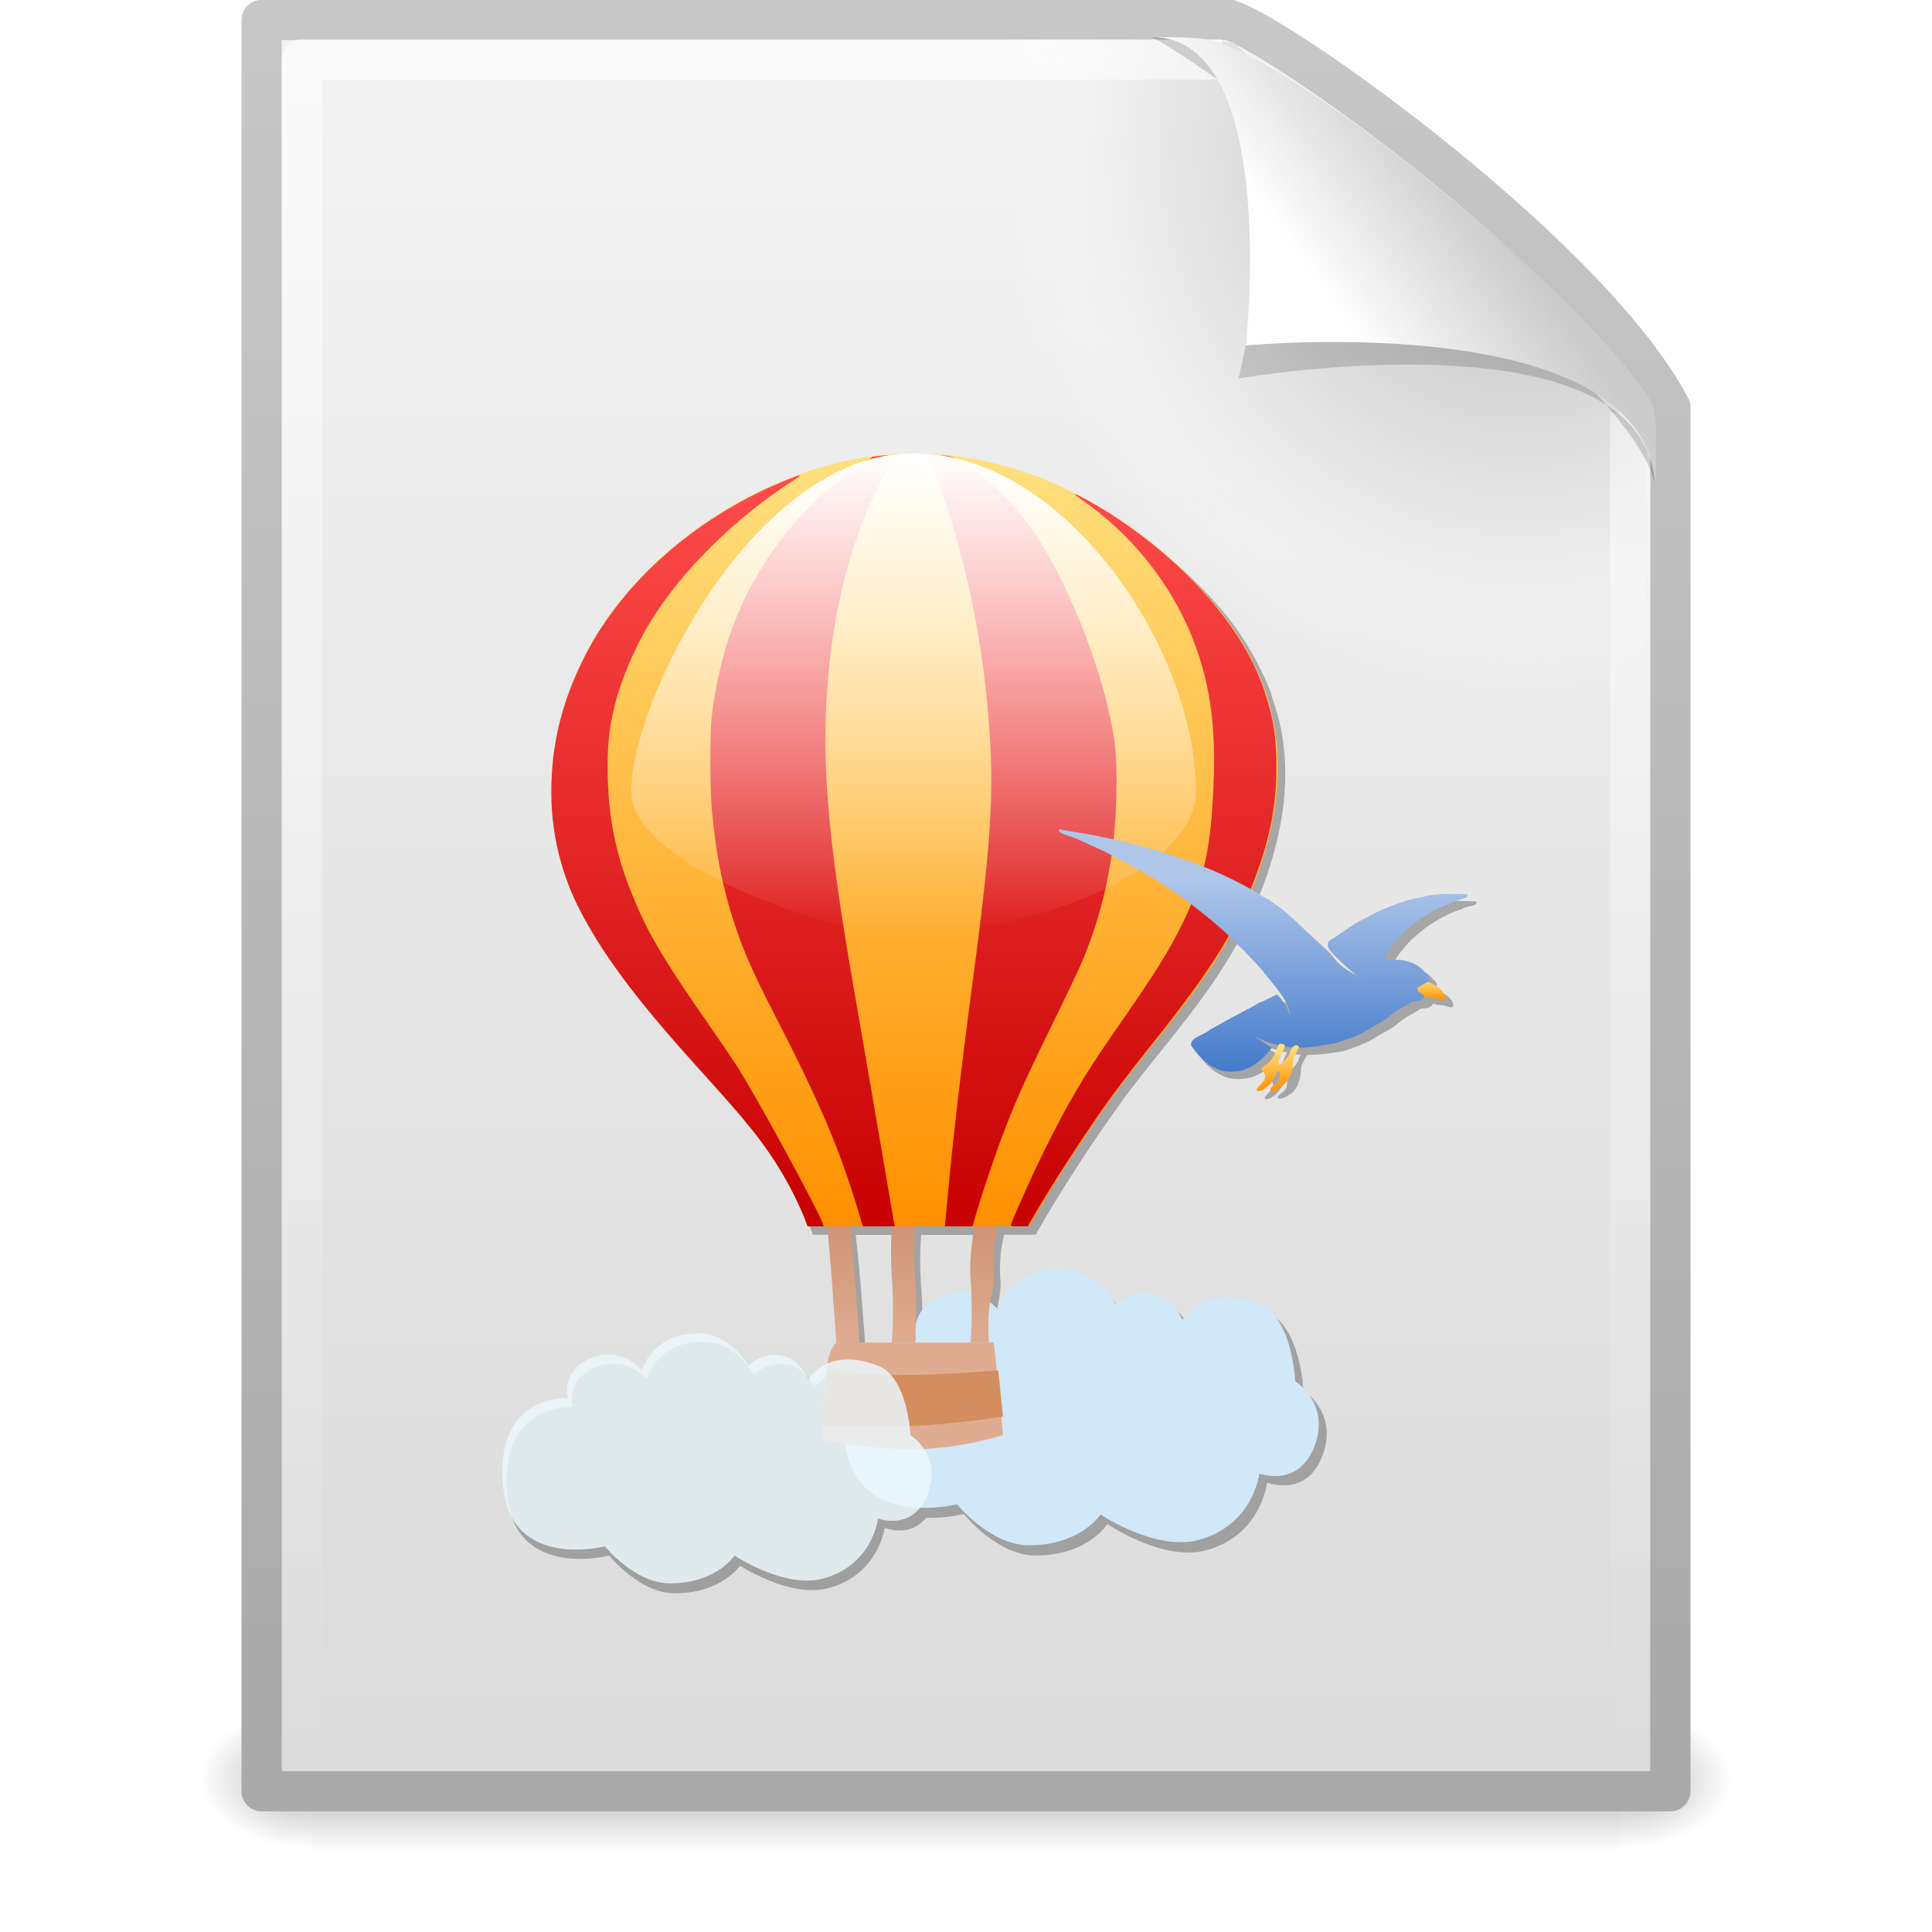 <?xml version="1.0" encoding="UTF-8" standalone="no"?>
<!-- Created with Inkscape (http://www.inkscape.org/) -->

<svg
   xmlns:dc="http://purl.org/dc/elements/1.1/"
   xmlns:cc="http://creativecommons.org/ns#"
   xmlns:rdf="http://www.w3.org/1999/02/22-rdf-syntax-ns#"
   xmlns:svg="http://www.w3.org/2000/svg"
   xmlns="http://www.w3.org/2000/svg"
   xmlns:xlink="http://www.w3.org/1999/xlink"
   xmlns:sodipodi="http://sodipodi.sourceforge.net/DTD/sodipodi-0.dtd"
   xmlns:inkscape="http://www.inkscape.org/namespaces/inkscape"
   version="1.0"
   width="48"
   height="48"
   id="svg4912"
   sodipodi:version="0.32"
   inkscape:version="0.48.3.1 r9886"
   sodipodi:docname="application-illustrator.svg"
   inkscape:output_extension="org.inkscape.output.svg.inkscape">
  <sodipodi:namedview
     inkscape:window-height="1025"
     inkscape:window-width="1920"
     inkscape:pageshadow="2"
     inkscape:pageopacity="0.0"
     guidetolerance="10.0"
     gridtolerance="10.0"
     objecttolerance="10.0"
     borderopacity="1.0"
     bordercolor="#666666"
     pagecolor="#ffffff"
     id="base"
     showgrid="false"
     inkscape:zoom="5.1875"
     inkscape:cx="-11.756184"
     inkscape:cy="24"
     inkscape:window-x="0"
     inkscape:window-y="0"
     inkscape:current-layer="svg4912"
     inkscape:window-maximized="1" />
  <defs
     id="defs4914">
    <linearGradient
       id="linearGradient5048">
      <stop
         id="stop5050"
         style="stop-color:#000000;stop-opacity:0"
         offset="0" />
      <stop
         id="stop5056"
         style="stop-color:#000000;stop-opacity:1"
         offset="0.5" />
      <stop
         id="stop5052"
         style="stop-color:#000000;stop-opacity:0"
         offset="1" />
    </linearGradient>
    <linearGradient
       id="linearGradient5060">
      <stop
         id="stop5062"
         style="stop-color:#000000;stop-opacity:1"
         offset="0" />
      <stop
         id="stop5064"
         style="stop-color:#000000;stop-opacity:0"
         offset="1" />
    </linearGradient>
    <linearGradient
       id="linearGradient3104">
      <stop
         id="stop3106"
         style="stop-color:#aaaaaa;stop-opacity:1"
         offset="0" />
      <stop
         id="stop3108"
         style="stop-color:#c8c8c8;stop-opacity:1"
         offset="1" />
    </linearGradient>
    <linearGradient
       id="linearGradient3600">
      <stop
         id="stop3602"
         style="stop-color:#f4f4f4;stop-opacity:1"
         offset="0" />
      <stop
         id="stop3604"
         style="stop-color:#dbdbdb;stop-opacity:1"
         offset="1" />
    </linearGradient>
    <radialGradient
       cx="102"
       cy="112.305"
       r="139.559"
       id="XMLID_8_"
       gradientUnits="userSpaceOnUse">
      <stop
         id="stop41"
         style="stop-color:#b7b8b9;stop-opacity:1"
         offset="0" />
      <stop
         id="stop47"
         style="stop-color:#ececec;stop-opacity:1"
         offset="0.189" />
      <stop
         id="stop49"
         style="stop-color:#fafafa;stop-opacity:0"
         offset="0.257" />
      <stop
         id="stop51"
         style="stop-color:#ffffff;stop-opacity:0"
         offset="0.301" />
      <stop
         id="stop53"
         style="stop-color:#fafafa;stop-opacity:0"
         offset="0.531" />
      <stop
         id="stop55"
         style="stop-color:#ebecec;stop-opacity:0"
         offset="0.845" />
      <stop
         id="stop57"
         style="stop-color:#e1e2e3;stop-opacity:0"
         offset="1" />
    </radialGradient>
    <linearGradient
       id="linearGradient3211">
      <stop
         id="stop3213"
         style="stop-color:#ffffff;stop-opacity:1"
         offset="0" />
      <stop
         id="stop3215"
         style="stop-color:#ffffff;stop-opacity:0"
         offset="1" />
    </linearGradient>
    <filter
       height="1.329"
       y="-0.164"
       width="1.297"
       x="-0.148"
       id="filter3212">
      <feGaussianBlur
         id="feGaussianBlur3214"
         stdDeviation="0.774"
         inkscape:collect="always" />
    </filter>
    <linearGradient
       id="linearGradient8589">
      <stop
         id="stop8591"
         style="stop-color:#fefefe;stop-opacity:1"
         offset="0" />
      <stop
         id="stop8593"
         style="stop-color:#cbcbcb;stop-opacity:1"
         offset="1" />
    </linearGradient>
    <linearGradient
       id="linearGradient3555">
      <stop
         id="stop3557"
         style="stop-color:#aac5d5;stop-opacity:1;"
         offset="0" />
      <stop
         id="stop3559"
         style="stop-color:#ffffff;stop-opacity:0;"
         offset="1" />
    </linearGradient>
    <linearGradient
       inkscape:collect="always"
       xlink:href="#linearGradient8589"
       id="linearGradient2447"
       gradientUnits="userSpaceOnUse"
       gradientTransform="matrix(0.998,0,0,1.041,0.164,-1.106)"
       x1="32.892"
       y1="8.059"
       x2="36.358"
       y2="5.457" />
    <linearGradient
       inkscape:collect="always"
       xlink:href="#linearGradient3211"
       id="linearGradient2451"
       gradientUnits="userSpaceOnUse"
       gradientTransform="matrix(1,0,0,0.978,0,-0.967)"
       x1="24"
       y1="2"
       x2="24"
       y2="46.017" />
    <radialGradient
       inkscape:collect="always"
       xlink:href="#XMLID_8_"
       id="radialGradient2454"
       gradientUnits="userSpaceOnUse"
       gradientTransform="matrix(0.362,0,0,-0.391,0.851,47.517)"
       cx="102"
       cy="112.305"
       r="139.559" />
    <linearGradient
       inkscape:collect="always"
       xlink:href="#linearGradient3600"
       id="linearGradient2457"
       gradientUnits="userSpaceOnUse"
       gradientTransform="matrix(1,0,0,0.956,-1.0064697e-7,-1.915)"
       x1="25.132"
       y1="0.985"
       x2="25.132"
       y2="47.013" />
    <linearGradient
       inkscape:collect="always"
       xlink:href="#linearGradient3104"
       id="linearGradient2459"
       gradientUnits="userSpaceOnUse"
       gradientTransform="matrix(0.807,0,0,0.895,59.41,-2.981)"
       x1="-51.786"
       y1="50.786"
       x2="-51.786"
       y2="2.906" />
    <radialGradient
       inkscape:collect="always"
       xlink:href="#linearGradient5060"
       id="radialGradient2462"
       gradientUnits="userSpaceOnUse"
       gradientTransform="matrix(2.3039948e-2,0,0,1.4700216e-2,26.361,37.04)"
       cx="605.714"
       cy="486.648"
       fx="605.714"
       fy="486.648"
       r="117.143" />
    <radialGradient
       inkscape:collect="always"
       xlink:href="#linearGradient5060"
       id="radialGradient2465"
       gradientUnits="userSpaceOnUse"
       gradientTransform="matrix(-2.3039943e-2,0,0,1.4700216e-2,21.623,37.04)"
       cx="605.714"
       cy="486.648"
       fx="605.714"
       fy="486.648"
       r="117.143" />
    <linearGradient
       inkscape:collect="always"
       xlink:href="#linearGradient5048"
       id="linearGradient2468"
       gradientUnits="userSpaceOnUse"
       gradientTransform="matrix(6.7324884e-2,0,0,1.4700216e-2,-0.341,37.04)"
       x1="302.857"
       y1="366.648"
       x2="302.857"
       y2="609.505" />
    <linearGradient
       inkscape:collect="always"
       xlink:href="#linearGradient4055-1"
       id="linearGradient4237"
       gradientUnits="userSpaceOnUse"
       gradientTransform="translate(-1.01,0)"
       x1="305.571"
       y1="441.969"
       x2="305.571"
       y2="469.244" />
    <linearGradient
       id="linearGradient4055-1">
      <stop
         style="stop-color:#ce9374;stop-opacity:1;"
         offset="0"
         id="stop4057-6" />
      <stop
         style="stop-color:#e0ac91;stop-opacity:1;"
         offset="1"
         id="stop4059-8" />
    </linearGradient>
    <linearGradient
       inkscape:collect="always"
       xlink:href="#linearGradient4055"
       id="linearGradient4234"
       gradientUnits="userSpaceOnUse"
       gradientTransform="translate(-1.01,0)"
       x1="305.571"
       y1="441.969"
       x2="305.571"
       y2="469.244" />
    <linearGradient
       id="linearGradient4055">
      <stop
         style="stop-color:#ce9374;stop-opacity:1;"
         offset="0"
         id="stop4057" />
      <stop
         style="stop-color:#e0ac91;stop-opacity:1;"
         offset="1"
         id="stop4059" />
    </linearGradient>
    <linearGradient
       inkscape:collect="always"
       xlink:href="#linearGradient4055-4"
       id="linearGradient4231"
       gradientUnits="userSpaceOnUse"
       gradientTransform="translate(-1.01,0)"
       x1="305.571"
       y1="441.969"
       x2="305.571"
       y2="469.244" />
    <linearGradient
       id="linearGradient4055-4">
      <stop
         style="stop-color:#ce9374;stop-opacity:1;"
         offset="0"
         id="stop4057-2" />
      <stop
         style="stop-color:#e0ac91;stop-opacity:1;"
         offset="1"
         id="stop4059-3" />
    </linearGradient>
    <linearGradient
       inkscape:collect="always"
       xlink:href="#linearGradient4055-18"
       id="linearGradient4228"
       gradientUnits="userSpaceOnUse"
       gradientTransform="translate(-1.01,0)"
       x1="305.571"
       y1="441.969"
       x2="305.571"
       y2="469.244" />
    <linearGradient
       id="linearGradient4055-18">
      <stop
         style="stop-color:#ce9374;stop-opacity:1;"
         offset="0"
         id="stop4057-9" />
      <stop
         style="stop-color:#e0ac91;stop-opacity:1;"
         offset="1"
         id="stop4059-2" />
    </linearGradient>
    <linearGradient
       inkscape:collect="always"
       xlink:href="#linearGradient3917"
       id="linearGradient4252"
       gradientUnits="userSpaceOnUse"
       x1="105.127"
       y1="285.66"
       x2="105.127"
       y2="452.335"
       gradientTransform="translate(214.68,-9.143)" />
    <linearGradient
       id="linearGradient3917">
      <stop
         style="stop-color:#ffe17f;stop-opacity:1;"
         offset="0"
         id="stop3919" />
      <stop
         style="stop-color:#ff9000;stop-opacity:1;"
         offset="1"
         id="stop3921" />
    </linearGradient>
    <linearGradient
       inkscape:collect="always"
       xlink:href="#linearGradient3925"
       id="linearGradient4249"
       gradientUnits="userSpaceOnUse"
       gradientTransform="matrix(1.009,0,0,1.009,213.712,-12.525)"
       x1="58.429"
       y1="290.719"
       x2="58.429"
       y2="452.594" />
    <linearGradient
       id="linearGradient3925">
      <stop
         style="stop-color:#ff4c4c;stop-opacity:1;"
         offset="0"
         id="stop3927" />
      <stop
         style="stop-color:#c70000;stop-opacity:1;"
         offset="1"
         id="stop3929" />
    </linearGradient>
    <linearGradient
       inkscape:collect="always"
       xlink:href="#linearGradient4002"
       id="linearGradient4246"
       gradientUnits="userSpaceOnUse"
       gradientTransform="translate(-0.32,0.857)"
       x1="320.542"
       y1="275.559"
       x2="320.542"
       y2="379.529" />
    <linearGradient
       id="linearGradient4002">
      <stop
         id="stop4004"
         offset="0"
         style="stop-color:#ffffff;stop-opacity:1;" />
      <stop
         id="stop4006"
         offset="1"
         style="stop-color:#ffffff;stop-opacity:0;" />
    </linearGradient>
    <linearGradient
       inkscape:collect="always"
       xlink:href="#linearGradient4303"
       id="linearGradient4357"
       gradientUnits="userSpaceOnUse"
       x1="387.717"
       y1="368.493"
       x2="387.717"
       y2="410.02" />
    <linearGradient
       id="linearGradient4303">
      <stop
         style="stop-color:#afc6e9;stop-opacity:1;"
         offset="0"
         id="stop4305" />
      <stop
         style="stop-color:#447acb;stop-opacity:1;"
         offset="1"
         id="stop4307" />
    </linearGradient>
    <linearGradient
       inkscape:collect="always"
       xlink:href="#linearGradient4311"
       id="linearGradient4407"
       gradientUnits="userSpaceOnUse"
       gradientTransform="translate(214.428,-9.143)"
       x1="214.728"
       y1="399.302"
       x2="214.728"
       y2="403.855" />
    <linearGradient
       id="linearGradient4311">
      <stop
         id="stop4313"
         offset="0"
         style="stop-color:#ffe17f;stop-opacity:1;" />
      <stop
         id="stop4315"
         offset="1"
         style="stop-color:#ff9000;stop-opacity:1;" />
    </linearGradient>
    <linearGradient
       inkscape:collect="always"
       xlink:href="#linearGradient4350"
       id="linearGradient4405"
       gradientUnits="userSpaceOnUse"
       gradientTransform="matrix(0.997,-0.077,0.077,0.997,183.573,6.232)"
       x1="183.414"
       y1="413.95"
       x2="183.414"
       y2="423.583" />
    <linearGradient
       id="linearGradient4350">
      <stop
         style="stop-color:#ffe17f;stop-opacity:1;"
         offset="0"
         id="stop4352" />
      <stop
         style="stop-color:#ff9000;stop-opacity:1;"
         offset="1"
         id="stop4354" />
    </linearGradient>
    <linearGradient
       y2="423.583"
       x2="183.414"
       y1="413.95"
       x1="183.414"
       gradientTransform="matrix(0.997,-0.077,0.077,0.997,183.573,6.232)"
       gradientUnits="userSpaceOnUse"
       id="linearGradient3172"
       xlink:href="#linearGradient4350"
       inkscape:collect="always" />
    <filter
       inkscape:collect="always"
       id="filter4015">
      <feGaussianBlur
         inkscape:collect="always"
         stdDeviation="0.392"
         id="feGaussianBlur4017" />
    </filter>
  </defs>
  <rect
     style="opacity:0.3;fill:url(#linearGradient2468);fill-opacity:1;fill-rule:nonzero;stroke:none;stroke-width:1;stroke-linecap:round;stroke-linejoin:miter;marker:none;marker-start:none;marker-mid:none;marker-end:none;stroke-miterlimit:4;stroke-dasharray:none;stroke-dashoffset:0;stroke-opacity:1;visibility:visible;display:inline;overflow:visible"
     id="rect2879"
     y="42.43"
     x="7.738"
     height="3.57"
     width="32.508" />
  <path
     style="opacity:0.3;fill:url(#radialGradient2465);fill-opacity:1;fill-rule:nonzero;stroke:none;stroke-width:1;stroke-linecap:round;stroke-linejoin:miter;marker:none;marker-start:none;marker-mid:none;marker-end:none;stroke-miterlimit:4;stroke-dasharray:none;stroke-dashoffset:0;stroke-opacity:1;visibility:visible;display:inline;overflow:visible"
     id="path2881"
     d="M 7.738,42.43 C 7.738,42.43 7.738,46 7.738,46 C 6.551,46.007 4.869,45.2 4.869,44.215 C 4.869,43.229 6.194,42.43 7.738,42.43 z" />
  <path
     style="opacity:0.3;fill:url(#radialGradient2462);fill-opacity:1;fill-rule:nonzero;stroke:none;stroke-width:1;stroke-linecap:round;stroke-linejoin:miter;marker:none;marker-start:none;marker-mid:none;marker-end:none;stroke-miterlimit:4;stroke-dasharray:none;stroke-dashoffset:0;stroke-opacity:1;visibility:visible;display:inline;overflow:visible"
     id="path2883"
     d="M 40.246,42.43 C 40.246,42.43 40.246,46 40.246,46 C 41.433,46.007 43.115,45.2 43.115,44.215 C 43.115,43.229 41.79,42.43 40.246,42.43 z" />
  <path
     style="fill:url(#linearGradient2457);fill-opacity:1;stroke:url(#linearGradient2459);stroke-width:1;stroke-linecap:butt;stroke-linejoin:round;stroke-miterlimit:4;stroke-dasharray:none;stroke-dashoffset:0;stroke-opacity:1;display:inline"
     id="path4160"
     d="M 6.5,0.497 C 14.52,0.497 22.541,0.497 30.561,0.497 C 31.968,0.972 39.526,6.379 41.5,10.124 C 41.5,21.583 41.5,33.043 41.5,44.503 C 29.833,44.503 18.167,44.503 6.5,44.503 C 6.5,29.834 6.5,15.166 6.5,0.497 z" />
  <path
     style="fill:url(#radialGradient2454);fill-opacity:1"
     id="path4191"
     d="M 7.362,44 C 7.162,44 7,43.825 7,43.609 L 7,1.405 C 7,1.189 7.162,1.014 7.362,1.014 C 14.845,1.122 23.137,0.853 30.611,1.041 L 40.894,9.907 L 41,43.609 C 41,43.825 40.838,44 40.638,44 L 7.362,44 z" />
  <path
     style="opacity:0.6;fill:none;fill-opacity:1;stroke:url(#linearGradient2451);stroke-width:1;stroke-linecap:butt;stroke-linejoin:round;stroke-miterlimit:4;stroke-dasharray:none;stroke-dashoffset:0;stroke-opacity:1;display:inline"
     id="path2435"
     d="M 40.5,10.259 C 40.5,21.208 40.5,32.573 40.5,43.522 C 29.5,43.522 18.5,43.522 7.5,43.522 C 7.5,29.507 7.5,15.493 7.5,1.478 C 15.062,1.478 22.804,1.478 30.366,1.478" />
  <path
     style="opacity:0.4;fill:#000000;fill-opacity:1;fill-rule:evenodd;stroke:none;stroke-width:1px;stroke-linecap:butt;stroke-linejoin:miter;stroke-opacity:1;display:inline;filter:url(#filter3212)"
     id="path12038"
     d="M 28.617,0.921 C 32.9,0.921 30.771,9.404 30.771,9.404 C 30.771,9.404 41.128,7.602 41.128,12.223 C 41.128,9.613 29.826,1.495 28.617,0.921 z" />
  <path
     style="fill:url(#linearGradient2447);fill-opacity:1;fill-rule:evenodd;stroke:none;stroke-width:1px;stroke-linecap:butt;stroke-linejoin:miter;stroke-opacity:1;display:inline"
     id="path4474"
     d="M 28.617,0.921 C 31.804,0.921 30.953,8.583 30.953,8.583 C 30.953,8.583 41.128,7.602 41.128,12.223 C 41.128,11.097 41.214,10.291 40.994,9.94 C 39.416,7.415 32.599,1.751 30.137,1.009 C 29.953,0.953 29.544,0.921 28.617,0.921 z" />
  <path
     style="fill:#000000;fill-opacity:1;filter:url(#filter4015);opacity:0.53"
     d="m 22.854,11.399 c -0.195,0 -0.396,0.015 -0.594,0.031 -0.037,9.11e-4 -0.083,-0.003 -0.125,0 -1.14,0.111 -2.316,0.493 -3.406,1.062 -0.248,0.13 -0.483,0.29 -0.719,0.438 -0.712,0.447 -1.395,0.961 -1.969,1.562 -0.005,0.005 0.005,0.026 0,0.031 -0.174,0.183 -0.343,0.336 -0.5,0.531 -0.02,0.024 -0.012,0.069 -0.031,0.094 -0.047,0.059 -0.111,0.096 -0.156,0.156 -0.071,0.095 -0.121,0.214 -0.188,0.312 -0.063,0.093 -0.129,0.187 -0.188,0.281 -0.234,0.38 -0.46,0.749 -0.625,1.156 -0.091,0.217 -0.151,0.441 -0.219,0.656 -0.019,0.061 -0.045,0.126 -0.062,0.188 -0.005,0.017 0.005,0.014 0,0.031 -0.006,0.022 -0.025,0.04 -0.031,0.062 -0.003,0.009 0.002,0.023 0,0.031 -0.006,0.022 -0.026,0.041 -0.031,0.062 -0.013,0.052 -0.019,0.104 -0.031,0.156 -0.014,0.063 -0.019,0.124 -0.031,0.188 -0.006,0.03 -0.026,0.064 -0.031,0.094 -0.012,0.066 -0.021,0.153 -0.031,0.219 -0.011,0.072 -0.022,0.146 -0.031,0.219 -0.034,0.286 -0.031,0.572 -0.031,0.875 1.68e-4,0.031 -6.02e-4,0.062 0,0.094 5.84e-4,0.039 -0.001,0.086 0,0.125 2.31e-4,0.014 -3.47e-4,0.017 0,0.031 0.001,0.033 -0.002,0.06 0,0.094 0.029,0.524 0.125,1.054 0.281,1.562 0.022,0.072 0.038,0.147 0.062,0.219 0.066,0.189 0.166,0.378 0.25,0.562 0.038,0.083 0.052,0.168 0.094,0.25 0.006,0.012 0.025,0.019 0.031,0.031 1.118,2.148 3.121,3.982 4.281,5.438 0.272,0.341 0.475,0.678 0.656,0.969 0.032,0.051 0.065,0.107 0.094,0.156 0.131,0.222 0.26,0.451 0.344,0.625 0.029,0.063 0.07,0.164 0.094,0.219 0.008,0.016 0.024,0.047 0.031,0.062 0.064,0.163 0.156,0.406 0.156,0.406 l 0.5,0 c 0.009,0.097 0.083,0.738 0.125,1.281 0.066,0.862 0.094,1.625 0.094,1.625 0,0 -0.151,0.109 -0.219,0.531 -0.33,0.147 -0.469,0.375 -0.469,0.375 0,0 -0.18,-0.441 -0.562,-0.562 -0.532,-0.169 -0.938,0.219 -0.938,0.219 0,0 -0.449,-0.822 -1.281,-0.812 -1.151,0.013 -1.375,0.938 -1.375,0.938 0,0 -0.465,-0.56 -1.156,-0.344 -0.909,0.284 -0.688,1.031 -0.688,1.031 0,0 -1.838,-0.134 -1.625,2.188 0.194,2.114 2.531,1.5 2.531,1.5 0,0 0.751,0.935 1.625,0.938 1.172,0.003 1.625,-0.688 1.625,-0.688 0,0 1.231,0.812 2.188,0.562 1.255,-0.328 1.406,-1.5 1.406,-1.5 0,0 0.619,0.257 1.031,-0.25 0.509,0.018 0.938,-0.094 0.938,-0.094 0,0 0.814,1.029 1.781,1.031 1.297,0.003 1.781,-0.781 1.781,-0.781 0,0 1.379,0.933 2.438,0.656 1.39,-0.363 1.531,-1.688 1.531,-1.688 0,0 1.03,0.408 1.406,-0.75 0.33,-1.017 -0.5,-1.531 -0.5,-1.531 0,0 -0.075,-1.618 -0.906,-1.938 -1.431,-0.551 -1.906,0.406 -1.906,0.406 0,0 -0.233,-0.521 -0.656,-0.656 -0.588,-0.187 -1.031,0.25 -1.031,0.25 0,0 -0.485,-0.885 -1.406,-0.875 -1.274,0.014 -1.531,1 -1.531,1 0,0 -0.079,-0.071 -0.188,-0.156 0.042,-0.237 0.113,-0.498 0.094,-0.75 -0.047,-0.609 0.062,-1.035 0.094,-1.156 l 0.781,0 c 0,0 0.787,-1.428 2.094,-3.25 0.853,-1.19 2.069,-2.457 2.906,-3.969 0.07,0.066 0.151,0.119 0.219,0.188 0.168,0.153 0.301,0.335 0.469,0.5 0.162,0.174 0.285,0.349 0.438,0.531 0.18,0.233 0.388,0.447 0.406,0.75 -0.059,-0.198 -0.189,-0.392 -0.344,-0.531 -0.166,0.068 -0.303,0.164 -0.469,0.219 -0.178,0.122 -0.333,0.177 -0.5,0.281 -0.236,0.105 -0.491,0.26 -0.719,0.375 -0.14,0.137 -0.491,0.199 -0.469,0.406 0.24,0.357 0.625,0.682 1.094,0.625 0.295,-0.003 0.57,-0.172 0.781,-0.375 l 0.156,-0.219 -0.188,-0.094 c -0.078,-0.052 -0.429,-0.297 -0.219,-0.156 0.178,0.096 0.397,0.144 0.594,0.188 -0.062,0.096 -0.08,0.222 -0.156,0.312 -0.05,0.143 -0.245,0.195 -0.312,0.281 0.093,0.092 0.17,0.231 0.062,0.344 -0.047,0.066 -0.272,0.252 -0.062,0.219 0.205,-0.075 0.336,-0.267 0.406,-0.469 0.102,-0.076 0.074,0.203 0,0.25 -0.036,0.07 -0.267,0.16 -0.125,0.219 0.113,-0.019 0.225,-0.083 0.312,-0.156 0.16,-0.144 0.215,-0.384 0.219,-0.594 0.004,-0.13 0.099,-0.233 0.156,-0.344 0.317,-0.002 0.578,-0.037 0.906,-0.094 0.287,-0.097 0.591,-0.199 0.844,-0.375 0.157,-0.092 0.348,-0.173 0.5,-0.312 0.177,-0.151 0.399,-0.259 0.594,-0.375 0.14,0.015 0.262,-0.043 0.281,-0.125 0.092,0.057 0.213,0.029 0.312,0.062 0.078,0.033 0.218,0.094 0.188,-0.062 -0.05,-0.114 -0.138,-0.192 -0.25,-0.25 -0.065,-0.015 -0.094,-0.072 -0.156,-0.094 -0.008,0.004 -0.023,-0.004 -0.031,0 0.043,-0.071 0.067,-0.158 -0.062,-0.25 -0.188,-0.251 -0.531,-0.333 -0.844,-0.312 -0.309,0.059 -0.011,-0.32 0.094,-0.438 0.162,-0.207 0.365,-0.379 0.562,-0.531 0.279,-0.193 0.579,-0.368 0.906,-0.469 0.085,-0.074 0.448,-0.074 0.344,-0.188 -0.378,-0.004 -0.764,-0.047 -1.125,0.062 -0.247,0.027 -0.52,0.137 -0.75,0.219 -0.202,0.081 -0.431,0.171 -0.594,0.281 -0.3,0.134 -0.602,0.342 -0.875,0.531 -0.338,0.125 -0.03,0.373 0.125,0.531 0.198,0.179 0.415,0.354 0.656,0.469 -0.183,-0.068 -0.387,-0.168 -0.531,-0.281 -0.216,-0.143 -0.369,-0.327 -0.531,-0.531 -0.264,-0.231 -0.519,-0.479 -0.781,-0.719 -0.145,-0.162 -0.377,-0.297 -0.562,-0.438 -0.139,-0.065 -0.258,-0.198 -0.406,-0.281 0.547,-1.377 0.772,-2.7 0.562,-3.969 -0.007,-0.048 -0.022,-0.108 -0.031,-0.156 -0.051,-0.264 -0.129,-0.522 -0.219,-0.781 -0.013,-0.04 -0.017,-0.085 -0.031,-0.125 -0.053,-0.144 -0.122,-0.295 -0.188,-0.438 -0.018,-0.04 -0.043,-0.085 -0.062,-0.125 -0.076,-0.156 -0.159,-0.314 -0.25,-0.469 -0.149,-0.252 -0.311,-0.502 -0.5,-0.75 -0.35,-0.454 -0.812,-0.943 -1.375,-1.438 -0.118,-0.103 -0.251,-0.213 -0.375,-0.312 -0.086,-0.07 -0.16,-0.15 -0.25,-0.219 -0.018,-0.014 -0.044,-0.017 -0.062,-0.031 -0.189,-0.142 -0.389,-0.303 -0.594,-0.438 -0.117,-0.078 -0.189,-0.128 -0.344,-0.219 -1.087,-0.658 -2.361,-1.149 -3.781,-1.312 -0.068,-0.018 -0.148,-0.024 -0.281,-0.031 -0.104,-0.008 -0.207,0.004 -0.312,0 -0.117,-0.009 -0.226,-0.031 -0.344,-0.031 z m 9.25,14.781 c 0.072,0.013 0.146,0.021 0.219,0.031 -0.036,0.038 -0.061,0.082 -0.062,0.125 -0.051,0.118 -0.16,0.224 -0.25,0.312 -0.137,0.047 -0.01,-0.188 0,-0.25 0.019,-0.072 0.102,-0.16 0.094,-0.219 z m -10.844,4.5 1.062,0 c -0.007,0.135 -0.04,0.757 0,1.281 0.066,0.862 0,1.625 0,1.625 l -0.812,0 c 0,0 -0.064,-0.829 -0.125,-1.625 -0.05,-0.651 -0.118,-1.197 -0.125,-1.281 z m 1.625,0 1.5,0 c -0.025,0.133 -0.165,0.756 -0.125,1.281 0.012,0.156 -0.004,0.261 0,0.406 -0.173,-0.04 -0.371,-0.07 -0.594,0 -0.503,0.157 -0.684,0.439 -0.75,0.688 0.007,-0.301 -0.001,-0.707 -0.031,-1.094 -0.048,-0.624 -0.009,-1.157 0,-1.281 z m 0,2.75 c 0.007,0.052 0.031,0.094 0.031,0.094 0,0 -0.029,1.29e-4 -0.031,0 6.46e-4,-0.009 -0.001,-0.072 0,-0.094 z"
     id="path3154"
     inkscape:connector-curvature="0" />
  <g
     transform="matrix(0.115,0,0,0.115,-14.141,-20.529)"
     id="g3093">
    <path
       style="fill:#d0e8f7;fill-opacity:1"
       id="path29"
       d="m 338.581,461.431 c 0,0 -4.44,-5.393 -11.069,-3.321 -8.709,2.722 -6.642,9.962 -6.642,9.962 0,0 -17.542,-1.217 -15.498,21.032 1.863,20.268 24.353,14.391 24.353,14.391 0,0 7.123,8.835 15.497,8.855 11.235,0.027 15.497,-6.642 15.497,-6.642 0,0 11.862,7.928 21.032,5.535 12.033,-3.141 13.284,-14.39 13.284,-14.39 0,0 8.919,3.388 12.176,-6.642 2.859,-8.805 -4.428,-13.284 -4.428,-13.284 0,0 -0.553,-13.833 -7.749,-16.604 -12.393,-4.772 -16.604,3.321 -16.604,3.321 0,0 -1.872,-4.368 -5.535,-5.535 -5.096,-1.623 -8.855,2.214 -8.855,2.214 0,0 -4.202,-7.837 -12.176,-7.749 -11.033,0.124 -13.283,8.857 -13.283,8.857 z"
       clip-rule="evenodd"
       inkscape:connector-curvature="0" />
    <path
       style="color:#000000;fill:url(#linearGradient4237);fill-opacity:1;fill-rule:nonzero;marker:none;visibility:visible;display:inline;overflow:visible;enable-background:accumulate"
       id="path19"
       d="m 332.64,468.576 c 0,0 0.574,-6.532 0,-14 -0.388,-5.045 1,-12 1,-12 h 5 c 0,0 -1.465,4.954 -1,11 0.213,2.767 -0.781,5.446 -1,8 -0.326,3.813 0,7 0,7 h -4 z"
       clip-rule="evenodd"
       inkscape:connector-curvature="0" />
    <path
       style="fill:url(#linearGradient4234);fill-opacity:1"
       id="path21"
       d="m 303.64,468.576 c 0,0 -0.426,-6.532 -1,-14 -0.388,-5.045 -1,-12 -1,-12 h 5 c 0,0 0.535,5.954 1,12 0.531,6.897 1,14 1,14 h -5 z"
       clip-rule="evenodd"
       inkscape:connector-curvature="0" />
    <path
       style="color:#000000;fill:url(#linearGradient4231);fill-opacity:1;fill-rule:nonzero;marker:none;visibility:visible;display:inline;overflow:visible;enable-background:accumulate"
       id="path23"
       d="m 315.64,468.576 c 0,0 0.574,-6.532 0,-14 -0.388,-5.045 0,-12 0,-12 h 5 c 0,0 -0.465,5.954 0,12 0.531,6.897 0,14 0,14 h -5 z"
       clip-rule="evenodd"
       inkscape:connector-curvature="0" />
    <path
       style="color:#000000;fill:url(#linearGradient4228);fill-opacity:1;fill-rule:nonzero;marker:none;visibility:visible;display:inline;overflow:visible;enable-background:accumulate"
       id="path25"
       d="m 303.64,468.576 c 0,0 -1.442,1.097 -2,5 -0.871,6.093 -1,16 -1,16 0,0 10.779,2.262 21,2 9.228,-0.237 18,-3 18,-3 0,0 -0.448,-5.483 -1,-11 -0.434,-4.34 -1,-9 -1,-9 h -34 z"
       clip-rule="evenodd"
       inkscape:connector-curvature="0" />
    <path
       style="color:#000000;fill:#d38d5f;fill-opacity:1;fill-rule:nonzero;marker:none;visibility:visible;display:inline;overflow:visible;enable-background:accumulate"
       id="path27"
       d="m 338.64,474.576 c 0,0 -11.834,1 -21,1 -9.333,0 -16,-1 -16,-1 l -1,12 c 0,0 9.566,0.535 20,0 8.952,-0.459 19,-2 19,-2 l -1,-10 z"
       clip-rule="evenodd"
       inkscape:connector-curvature="0" />
    <path
       style="fill:url(#linearGradient4252);fill-opacity:1"
       id="path3"
       d="m 297.33,443.434 c 0,0 -2.594,-9.2 -12,-21 -10.104,-12.677 -27.45,-28.584 -37.101,-47.327 -10.716,-20.811 -6.91,-45.784 7.101,-64.673 15.033,-20.267 41.504,-34 65,-34 31.178,0 55.833,20.491 67,35 15.343,19.935 14.597,41.462 3.64,64.823 -7.118,15.175 -19.384,27.663 -27.64,39.177 -11.314,15.78 -18,28 -18,28 h -48 z"
       clip-rule="evenodd"
       inkscape:connector-curvature="0" />
    <path
       id="path3909"
       d="m 323.43,276.715 1.125,2.844 c 5.51,13.972 9.729,31.871 11.469,48.719 1.971,19.094 1.471,29.314 -2.938,62.438 -2.645,19.877 -4.464,35.749 -5.531,47.844 l -0.438,4.875 5.969,0 0.5,-1.781 c 0.951,-3.471 4.071,-12.839 5.75,-17.281 2.901,-7.676 4.701,-11.763 10.562,-23.719 3.195,-6.518 6.335,-13.114 6.969,-14.656 5.028,-12.227 7.312,-24.239 7.312,-38.438 0,-2.447 -0.106,-5.642 -0.25,-7.094 -1.208,-12.19 -8.019,-31.313 -15.625,-43.906 -4.79,-7.931 -11.913,-15.278 -18,-18.562 -1.664,-0.898 -2.032,-0.998 -4.344,-1.125 l -2.531,-0.156 z m -8.281,0.125 c -0.804,0.019 -1.825,0.1 -2.688,0.219 -0.771,0.107 -1.29,0.199 -1.156,0.219 0.134,0.02 -0.603,0.557 -1.625,1.188 -4.371,2.695 -9.791,7.215 -13.562,11.344 -11.097,12.148 -17.285,26.032 -19.375,43.438 -0.418,3.482 -0.419,15.222 0,20 0.837,9.542 2.352,17.162 5,25.125 1.942,5.84 3.962,10.379 8.5,19.219 10.403,20.265 14.199,29.29 18.656,44.281 l 0.469,1.562 6.875,0 -0.062,-0.406 c -0.079,-0.385 -1.692,-9.825 -3.594,-20.969 -1.901,-11.143 -4.255,-24.776 -5.219,-30.312 -4.733,-27.184 -6.409,-43.11 -6.031,-57.281 0.463,-17.378 3.531,-32.834 9.125,-45.938 1.395,-3.267 4.216,-8.735 5.344,-10.375 0.405,-0.588 0.719,-1.139 0.719,-1.219 0,-0.098 -0.571,-0.113 -1.375,-0.094 z m -19.625,4.406 c -0.499,0.105 -1.781,0.605 -3.844,1.469 -18.59,7.788 -34.286,21.684 -42.312,37.469 -1.883,3.704 -3.369,7.293 -4.5,10.875 -0.163,0.53 -0.32,1.061 -0.469,1.594 -0.042,0.147 -0.084,0.291 -0.125,0.438 -0.068,0.25 -0.154,0.499 -0.219,0.75 -0.167,0.646 -0.322,1.288 -0.469,1.938 -0.124,0.547 -0.235,1.107 -0.344,1.656 -0.052,0.26 -0.108,0.521 -0.156,0.781 -0.002,0.01 0.002,0.021 0,0.031 -0.106,0.571 -0.192,1.146 -0.281,1.719 -0.099,0.654 -0.204,1.308 -0.281,1.969 -0.291,2.475 -0.434,4.999 -0.438,7.625 0.002,0.594 0.011,1.188 0.031,1.781 0.002,0.121 -0.003,0.255 0,0.375 0.012,0.289 0.015,0.586 0.031,0.875 0.427,7.721 2.41,15.377 6.094,22.531 9.651,18.743 26.99,34.636 37.094,47.312 5.631,7.064 8.784,13.153 10.438,16.938 0.066,0.139 0.157,0.303 0.219,0.438 0.011,0.027 0.02,0.067 0.031,0.094 0.398,0.865 0.736,1.626 0.938,2.188 l 0.5,1.344 3.438,0 c -1.5e-4,-0.076 -0.023,-0.156 -0.062,-0.281 -0.895,-2.873 -14.709,-28.234 -18.875,-34.656 -0.929,-1.433 -3.733,-5.551 -6.219,-9.125 -7.802,-11.219 -11.403,-17.02 -13.938,-22.406 -5.363,-11.398 -7.526,-20.651 -7.562,-32.375 -0.017,-5.456 0.301,-8.544 1.406,-13.219 1.333,-5.636 4.379,-12.891 7.719,-18.375 6.796,-11.16 18.559,-22.757 31.375,-30.938 1.006,-0.642 1.28,-0.917 0.781,-0.812 z m 59.625,4 c -0.063,0.063 0.725,0.694 1.75,1.406 10.606,7.374 19.074,18.001 23.688,29.688 3.809,9.65 5.135,19.001 4.531,32.312 -0.607,13.404 -1.963,19.471 -6.5,28.969 -2.947,6.17 -6.022,11.039 -15.5,24.688 -6.002,8.644 -9.612,14.799 -14.625,24.938 -2.442,4.938 -5.867,12.568 -7.156,15.906 -0.057,0.148 0.13,0.238 0.594,0.281 l 3.062,0 1.719,-2.969 c 3.664,-6.241 10.285,-16.466 14.625,-22.594 2.996,-4.23 4.46,-6.167 10.5,-13.781 13.005,-16.394 17.407,-23.396 21.781,-34.656 3.632,-9.351 5.071,-16.374 5.094,-24.969 0.018,-6.736 -0.56,-10.501 -2.531,-16.531 -4.293,-13.136 -16.12,-27 -32.094,-37.625 -2.968,-1.974 -8.747,-5.253 -8.938,-5.062 z"
       style="color:#000000;fill:url(#linearGradient4249);fill-opacity:1;fill-rule:nonzero;marker:none;visibility:visible;display:inline;overflow:visible;enable-background:accumulate"
       inkscape:connector-curvature="0" />
    <path
       style="fill:url(#linearGradient4246);fill-opacity:1"
       id="path17"
       d="m 318.33,380.434 c 25.136,0 63,-13.102 63,-31 0,-30.627 -28.316,-73 -61,-73 -34.539,0 -61,53.629 -61,73 0,16.252 43.949,31 59,31 z"
       clip-rule="evenodd"
       inkscape:connector-curvature="0" />
    <path
       style="fill:#ecf7fb;fill-opacity:0.843"
       id="path31"
       d="m 261.65,474.576 c 0,0 -4.012,-4.872 -10,-3 -7.868,2.459 -6,9 -6,9 0,0 -15.847,-1.1 -14,19 1.683,18.31 22,13 22,13 0,0 6.435,7.981 14,8 10.149,0.025 14,-6 14,-6 0,0 10.716,7.163 19,5 10.871,-2.837 12,-13 12,-13 0,0 8.058,3.061 11,-6 2.583,-7.954 -4,-12 -4,-12 0,0 -0.5,-12.497 -7,-15 -11.195,-4.311 -15,3 -15,3 0,0 -1.691,-3.946 -5,-5 -4.604,-1.466 -8,2 -8,2 0,0 -3.796,-7.08 -11,-7 -9.967,0.11 -12,8 -12,8 z"
       clip-rule="evenodd"
       inkscape:connector-curvature="0" />
    <path
       sodipodi:nodetypes="cccccccccccccccccccccccccccccccccccccccccccccccccccccc"
       inkscape:connector-curvature="0"
       id="path3044"
       d="m 351.822,357.662 c -0.642,1.094 3.03,1.526 4.159,2.249 2.515,1.174 5.061,2.221 7.522,3.555 2.755,1.321 5.325,2.867 7.98,4.383 2.224,1.408 4.512,2.89 6.697,4.441 1.916,1.36 3.794,2.862 5.668,4.343 2.277,1.913 4.472,3.817 6.545,5.918 1.452,1.327 2.644,2.844 4.093,4.269 1.406,1.503 2.502,3.042 3.824,4.617 1.558,2.017 3.212,4.049 3.367,6.677 -0.508,-1.718 -1.485,-3.522 -2.821,-4.729 -1.44,0.587 -2.552,1.326 -3.984,1.799 -1.544,1.06 -3.118,1.65 -4.565,2.556 -2.041,0.908 -4.003,2.248 -5.979,3.243 -1.214,1.188 -4.246,1.579 -4.054,3.377 2.082,3.091 5.286,6.136 9.344,5.64 2.553,-0.024 4.818,-1.598 6.645,-3.356 l 1.468,-1.766 -1.503,-0.913 c -0.676,-0.453 -3.705,-2.632 -1.882,-1.417 2.428,1.313 5.14,1.891 7.868,2.275 3.441,0.201 6.024,-0.404 9.355,-0.978 2.488,-0.84 5.12,-1.603 7.311,-3.123 1.362,-0.797 3.023,-1.558 4.343,-2.764 1.533,-1.305 3.346,-2.096 5.034,-3.102 2.082,0.224 3.929,-1.928 1.057,-2.538 1.032,-0.555 3.923,-2.009 1.389,-3.815 -1.626,-2.169 -4.617,-2.805 -7.325,-2.628 -2.679,0.512 0.114,-2.793 1.022,-3.807 1.402,-1.796 3,-3.24 4.709,-4.561 2.417,-1.668 5.018,-3.195 7.851,-4.071 0.736,-0.639 3.784,-0.759 2.878,-1.738 -3.269,-0.039 -6.625,-0.292 -9.75,0.656 -2.136,0.234 -4.307,1.075 -6.295,1.784 -1.749,0.699 -3.887,1.519 -5.294,2.474 -2.594,1.162 -4.997,2.934 -7.36,4.575 -2.927,1.085 -0.364,3.238 0.979,4.612 1.711,1.551 3.446,3.091 5.535,4.081 -1.581,-0.589 -3.113,-1.344 -4.364,-2.326 -1.872,-1.241 -3.295,-2.925 -4.7,-4.69 -2.29,-2 -4.489,-4.162 -6.756,-6.237 -1.258,-1.405 -3.224,-2.572 -4.829,-3.789 -1.265,-0.596 -2.631,-1.613 -3.983,-2.344 -2.733,-1.476 -5.406,-2.837 -8.227,-4.011 -2.538,-1 -5.174,-2.177 -7.838,-2.911 -2.728,-0.987 -5.522,-1.714 -8.309,-2.488 -3.713,-1 -7.44,-1.74 -11.219,-2.489 -1.863,-0.221 -3.764,-0.598 -5.606,-0.932 z m 41.22,44.012 0.11,0.069 z m 0.19,0.169 0.094,0.073 z"
       style="color:#000000;fill:url(#linearGradient4357);fill-opacity:1;fill-rule:nonzero;stroke:none;stroke-width:6.5;marker:none;visibility:visible;display:inline;overflow:visible;enable-background:accumulate" />
    <path
       inkscape:connector-curvature="0"
       id="path3084"
       d="m 431.491,390.605 c -0.783,0.462 -1.642,0.876 -2.375,1.313 -0.117,0.929 1.142,1.208 1.627,1.833 0.795,0.497 1.769,0.169 2.628,0.462 0.675,0.283 2.101,0.901 1.834,-0.455 -0.431,-0.986 -1.25,-1.893 -2.216,-2.399 -0.559,-0.131 -0.963,-0.568 -1.498,-0.754 z"
       style="color:#000000;fill:url(#linearGradient4407);fill-opacity:1;fill-rule:nonzero;stroke:none;stroke-width:1;marker:none;visibility:visible;display:inline;overflow:visible;enable-background:accumulate" />
    <path
       inkscape:connector-curvature="0"
       id="path3093"
       d="m 399.408,403.954 c -0.667,0.85 -0.702,2.03 -1.416,2.875 -0.43,1.236 -1.996,1.833 -2.58,2.578 0.809,0.795 1.308,1.889 0.374,2.861 -0.409,0.571 -2.388,2.208 -0.578,1.923 1.772,-0.65 3.038,-2.291 3.643,-4.041 0.885,-0.658 0.714,1.731 0.072,2.136 -0.315,0.604 -2.371,1.468 -1.144,1.978 0.981,-0.163 1.836,-0.871 2.598,-1.504 1.385,-1.243 1.946,-3.125 1.983,-4.938 0.035,-1.126 0.769,-2.043 1.264,-3.006 -0.558,-1.286 -1.902,0.177 -1.936,1.073 -0.438,1.026 -1.248,1.82 -2.032,2.583 -1.187,0.411 -0.052,-1.509 0.033,-2.045 0.244,-0.929 1.782,-2.387 -0.073,-2.4 -0.07,-0.025 -0.14,-0.049 -0.21,-0.073 z"
       style="color:#000000;fill:url(#linearGradient3172);fill-opacity:1;fill-rule:nonzero;stroke:none;stroke-width:1;marker:none;visibility:visible;display:inline;overflow:visible;enable-background:accumulate" />
  </g>
</svg>
